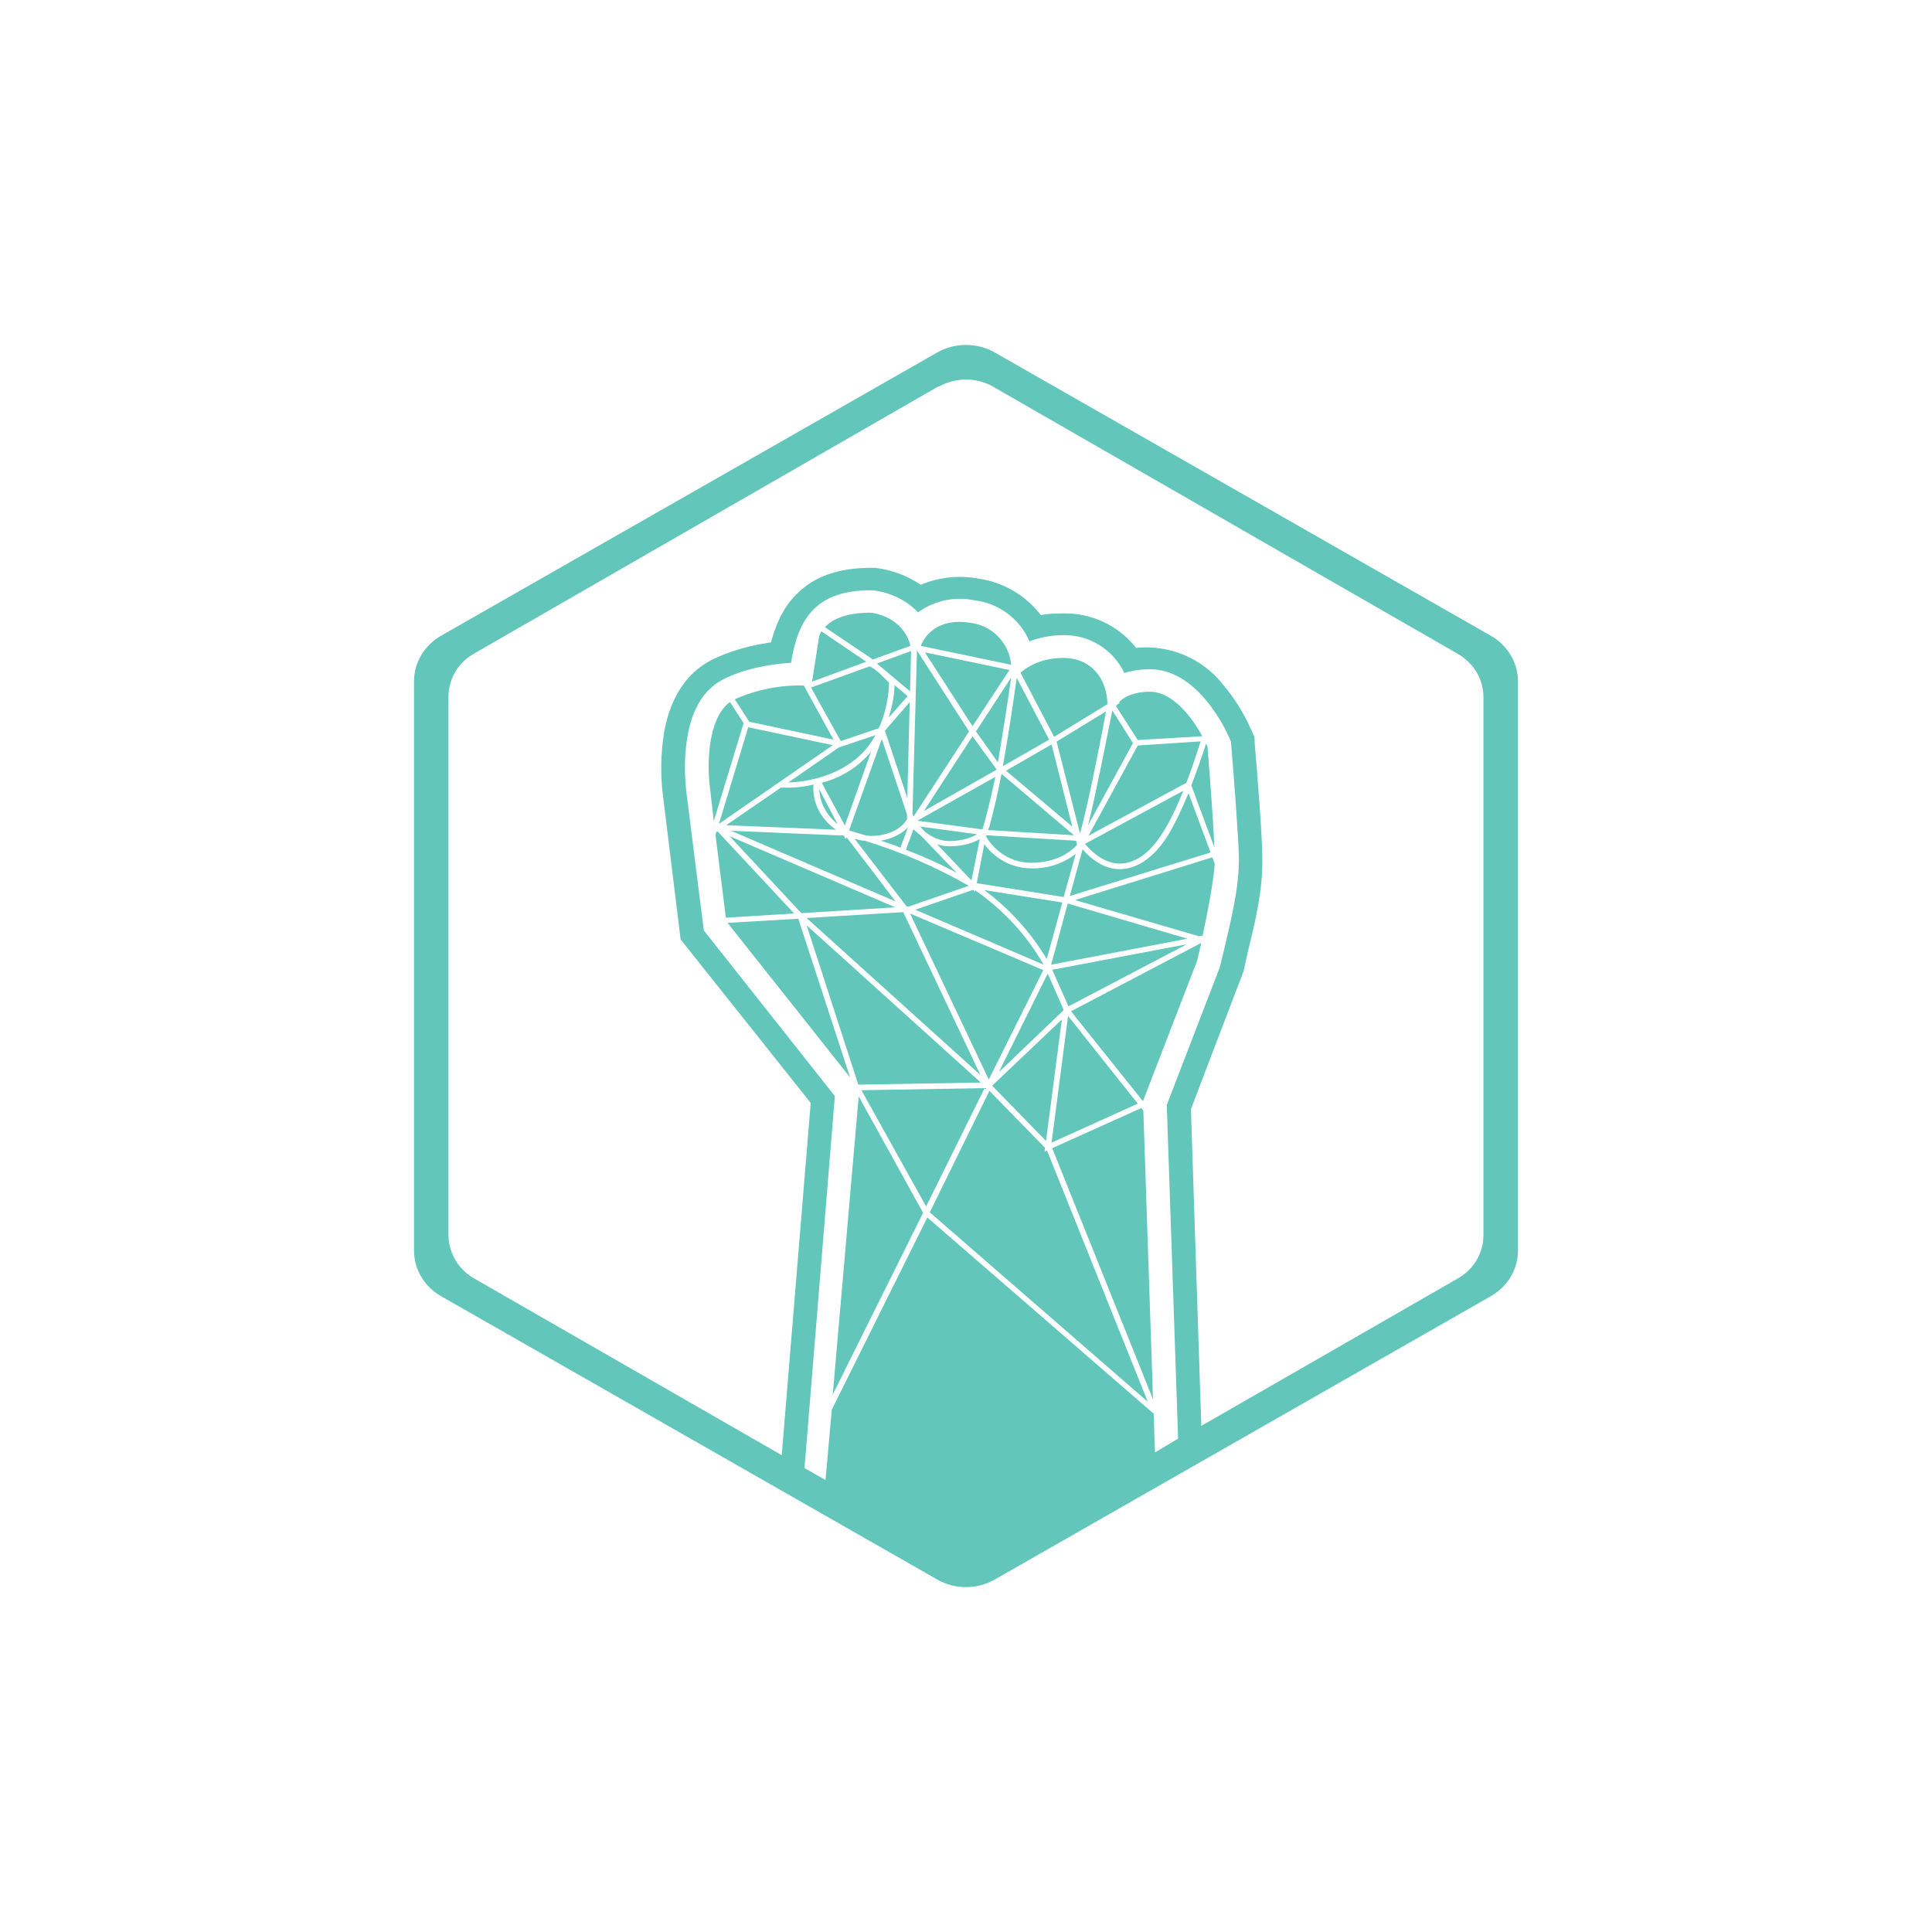 <svg width="24" height="24" viewBox="0 0 24 24" fill="none" xmlns="http://www.w3.org/2000/svg">
<path fill-rule="evenodd" clip-rule="evenodd" d="M11.64 4.38C11.749 4.317 11.873 4.285 12 4.285C12.126 4.285 12.25 4.317 12.36 4.38L18.514 7.894C18.728 8.014 18.857 8.233 18.857 8.464V15.536C18.857 15.767 18.728 15.986 18.514 16.105L12.36 19.62C12.137 19.748 11.863 19.748 11.64 19.62L5.485 16.105C5.271 15.986 5.143 15.767 5.143 15.536V8.464C5.143 8.233 5.271 8.014 5.485 7.894L11.64 4.38ZM11.661 4.804C11.764 4.745 11.881 4.715 12 4.715C12.118 4.715 12.235 4.745 12.338 4.804L18.107 8.121C18.308 8.237 18.428 8.438 18.428 8.661V15.343C18.428 15.566 18.308 15.771 18.107 15.883L14.923 17.713L14.794 13.778L15.437 12.094L15.45 12.06L15.493 11.858C15.583 11.49 15.69 11.066 15.681 10.658C15.681 10.388 15.617 9.587 15.587 9.244L15.583 9.154L15.544 9.068C15.454 8.862 15.334 8.67 15.188 8.498C15.061 8.339 14.896 8.215 14.708 8.136C14.52 8.058 14.315 8.027 14.113 8.048C14.005 7.911 13.867 7.801 13.709 7.727C13.551 7.652 13.378 7.616 13.204 7.62C13.105 7.62 13.015 7.624 12.93 7.641C12.74 7.393 12.459 7.23 12.15 7.187C11.91 7.143 11.663 7.17 11.438 7.264C11.269 7.15 11.075 7.078 10.873 7.054H10.813C10.418 7.054 10.105 7.161 9.883 7.393C9.724 7.556 9.634 7.766 9.578 7.98C9.343 8.014 9.073 8.078 8.824 8.207C8.4 8.434 8.284 8.884 8.245 9.128C8.207 9.382 8.204 9.641 8.237 9.896L8.455 11.67L10.071 13.701L9.711 18.077L5.893 15.883C5.796 15.829 5.716 15.751 5.659 15.656C5.603 15.561 5.572 15.453 5.571 15.343V8.657C5.571 8.434 5.691 8.228 5.893 8.117L11.657 4.8L11.661 4.804ZM9.99 18.235L10.255 18.386L10.333 17.511L11.52 15.124L14.323 17.554H14.331L14.348 18.043L14.635 17.871L14.494 13.727L15.154 12.013L15.158 11.995L15.21 11.781C15.295 11.413 15.394 11.027 15.39 10.654C15.385 10.397 15.325 9.613 15.295 9.257L15.291 9.214L15.274 9.171C15.194 8.991 15.089 8.824 14.961 8.674C14.824 8.516 14.593 8.314 14.288 8.314C14.168 8.314 14.057 8.331 13.967 8.361C13.899 8.217 13.791 8.096 13.655 8.012C13.52 7.929 13.363 7.886 13.204 7.89C13.045 7.89 12.904 7.924 12.788 7.967C12.729 7.829 12.634 7.709 12.514 7.62C12.393 7.53 12.252 7.474 12.103 7.457C11.982 7.432 11.858 7.432 11.737 7.458C11.617 7.484 11.504 7.535 11.404 7.607C11.228 7.418 10.98 7.346 10.843 7.333H10.813C10.14 7.333 9.913 7.684 9.827 8.233C9.578 8.25 9.248 8.301 8.97 8.447C8.674 8.606 8.575 8.931 8.537 9.167C8.494 9.424 8.507 9.681 8.528 9.853L8.743 11.558L10.371 13.616L9.994 18.235H9.99ZM11.455 15.09L10.345 17.323L10.667 13.62L11.468 15.068L11.455 15.09ZM9.917 11.413L10.56 13.384L9.038 11.464L9.917 11.413ZM9.865 11.348L9.017 11.4L8.888 10.371L8.897 10.337L8.914 10.328L9.865 11.348ZM9.235 8.991L8.867 10.2L8.824 9.823C8.781 9.531 8.781 8.931 9.068 8.721L9.24 8.987L9.235 8.991ZM9.308 8.966L9.128 8.687C9.398 8.566 9.69 8.508 9.985 8.516L10.354 9.188L9.308 8.966ZM10.761 8.22L10.088 8.468L10.174 7.916C10.174 7.898 10.187 7.873 10.204 7.843L10.761 8.22ZM10.813 7.611C10.504 7.611 10.333 7.697 10.247 7.791L10.821 8.177L10.838 8.194L11.31 8.023C11.237 7.723 10.954 7.624 10.813 7.611ZM11.395 8.083H11.391L11.335 10.11L11.348 10.144L12.038 9.086L11.395 8.087V8.083ZM12.051 7.736C11.674 7.676 11.498 7.873 11.438 8.023L12.561 8.258C12.549 8.125 12.491 8 12.397 7.905C12.304 7.81 12.18 7.75 12.047 7.736H12.051ZM13.093 9.15L12.677 8.357C12.763 8.28 12.943 8.173 13.204 8.173C13.573 8.173 13.753 8.451 13.757 8.747L13.093 9.154V9.15ZM13.907 8.734L13.873 8.756L13.864 8.773L14.134 9.193L14.935 9.146C14.807 8.906 14.563 8.593 14.288 8.593C14.083 8.593 13.963 8.657 13.903 8.721L13.907 8.734ZM14.798 9.758C14.871 9.57 14.935 9.386 14.983 9.236L15 9.278C15.025 9.587 15.073 10.204 15.085 10.525L14.798 9.754V9.758ZM15.06 10.65L15.09 10.731C15.077 10.937 15.004 11.318 14.94 11.623L14.897 11.631L13.354 11.181L15.06 10.65ZM13.307 12.561L14.923 11.713L14.871 11.935L14.198 13.68L13.307 12.566V12.561ZM14.177 13.765L14.203 13.796L14.323 17.383L13.071 14.263L14.177 13.765ZM12.54 8.323L11.49 8.104L12.081 9.021L12.54 8.323ZM11.477 10.075L12.081 9.146L12.381 9.561L11.477 10.075ZM11.348 10.303L11.447 10.388L11.884 10.843C11.691 10.736 11.464 10.637 11.254 10.556L11.348 10.298V10.303ZM11.271 9.917L11.301 8.721L10.993 9.077L11.271 9.913V9.917ZM10.821 9.338C10.663 9.528 10.448 9.663 10.208 9.724L10.495 10.255L10.821 9.338ZM10.405 10.238C10.277 10.136 10.183 9.981 10.178 9.806L10.405 10.238ZM10.547 10.316L10.954 9.18L11.267 10.118V10.178C11.233 10.243 11.095 10.384 10.821 10.384L10.761 10.38L10.547 10.316ZM10.483 10.38L10.504 10.423L10.517 10.401L11.125 11.198L9.081 10.32L10.483 10.38ZM11.284 10.268L11.185 10.53C11.1 10.495 11.018 10.466 10.941 10.444C11.113 10.414 11.224 10.337 11.284 10.273V10.268ZM12.09 11.053L12.111 11.078L12.115 11.061C12.463 11.302 12.753 11.616 12.964 11.983L11.37 11.301L12.09 11.053ZM12.133 10.976L12.227 10.487C12.33 10.624 12.523 10.787 12.814 10.787C13.012 10.792 13.206 10.729 13.363 10.607L13.213 11.143L12.133 10.971V10.976ZM12.171 10.423L12.068 10.937L11.64 10.487C11.687 10.504 11.738 10.513 11.794 10.513C11.974 10.513 12.098 10.466 12.171 10.423ZM12.137 10.363C12.081 10.397 11.965 10.448 11.794 10.448C11.687 10.448 11.588 10.405 11.507 10.345L11.494 10.337L11.43 10.268L12.137 10.363ZM12.205 10.303L11.395 10.195L12.364 9.651C12.319 9.87 12.267 10.088 12.205 10.303ZM12.248 10.388C12.321 10.517 12.505 10.718 12.814 10.718C13.118 10.718 13.303 10.581 13.38 10.495L13.367 10.444L12.253 10.376L12.248 10.393V10.388ZM13.341 10.376L12.274 10.311L12.291 10.268C12.349 10.052 12.399 9.833 12.441 9.613L13.341 10.376ZM12.124 9.086L12.561 8.417C12.518 8.726 12.458 9.103 12.403 9.437L12.394 9.467L12.124 9.086ZM11.507 14.991L10.701 13.543L12.231 13.517L11.503 14.991H11.507ZM10.663 13.474L12.184 13.448L10.02 11.494L10.658 13.461L10.663 13.474ZM14.134 13.71L13.268 12.621L13.063 14.194L14.134 13.71ZM13.191 12.664L12.325 13.487L12.994 14.173L13.191 12.664ZM12.981 14.258L12.291 13.551L11.55 15.06L14.258 17.413L13.007 14.293L12.977 14.306L12.981 14.258ZM14.743 11.73L13.273 12.501L13.071 12.047L14.743 11.73ZM13.213 12.544L13.015 12.094L12.407 13.32L13.213 12.548V12.544ZM13.195 11.216L13.003 11.914C12.803 11.58 12.54 11.289 12.227 11.057L13.195 11.211V11.216ZM12.03 11.001C11.623 10.769 11.192 10.582 10.744 10.444C10.701 10.444 10.658 10.431 10.615 10.418L11.258 11.254L11.271 11.263H11.284L12.03 11.005V11.001ZM15.038 10.59L14.764 9.853C14.683 10.05 14.593 10.238 14.507 10.38C14.361 10.611 14.181 10.761 13.984 10.791C13.804 10.821 13.62 10.744 13.448 10.551L13.29 11.13L15.038 10.59ZM12.175 13.35L10.02 11.404L11.22 11.331L12.175 13.345V13.35ZM9.955 11.344L11.121 11.271L9.064 10.388L9.955 11.344ZM13.058 11.983L13.264 11.224L14.751 11.661L13.058 11.983ZM12.283 13.41L12.96 12.051L11.305 11.348L12.283 13.41ZM10.384 10.307L9.021 10.251L9.707 9.78V9.784C9.81 9.788 9.951 9.784 10.105 9.746C10.088 9.986 10.208 10.183 10.384 10.307ZM13.033 9.188L12.63 8.421C12.579 8.788 12.522 9.154 12.458 9.518L13.033 9.188ZM12.497 9.574L13.063 9.248L13.32 10.268L12.497 9.574ZM13.123 9.214L13.74 8.837C13.654 9.3 13.513 10.003 13.418 10.35L13.414 10.345L13.127 9.218L13.123 9.214ZM13.817 8.828C13.735 9.24 13.611 9.87 13.517 10.251L14.074 9.231L13.817 8.824V8.828ZM13.525 10.38L14.738 9.724C14.807 9.54 14.867 9.36 14.914 9.21L14.134 9.261L13.525 10.376V10.38ZM10.898 8.241L11.318 8.087L11.305 8.588L10.898 8.246V8.241ZM11.04 8.914L11.275 8.648L11.113 8.511C11.108 8.666 11.074 8.807 11.04 8.914ZM10.808 8.271V8.28C10.843 8.297 10.89 8.331 10.937 8.374L11.044 8.481C11.04 8.73 10.963 8.953 10.915 9.047L10.444 9.206L10.075 8.541L10.808 8.276V8.271ZM10.877 9.128C10.748 9.373 10.543 9.518 10.328 9.608C10.135 9.686 9.943 9.716 9.793 9.72L10.431 9.278H10.444L10.873 9.133L10.877 9.128ZM13.975 10.723C13.817 10.748 13.645 10.68 13.478 10.483L14.7 9.823C14.623 10.015 14.533 10.208 14.443 10.345C14.305 10.568 14.143 10.697 13.971 10.723H13.975ZM10.345 9.257L9.295 9.034L8.931 10.234L10.345 9.257Z" fill="#62C6BA"/>
</svg>
